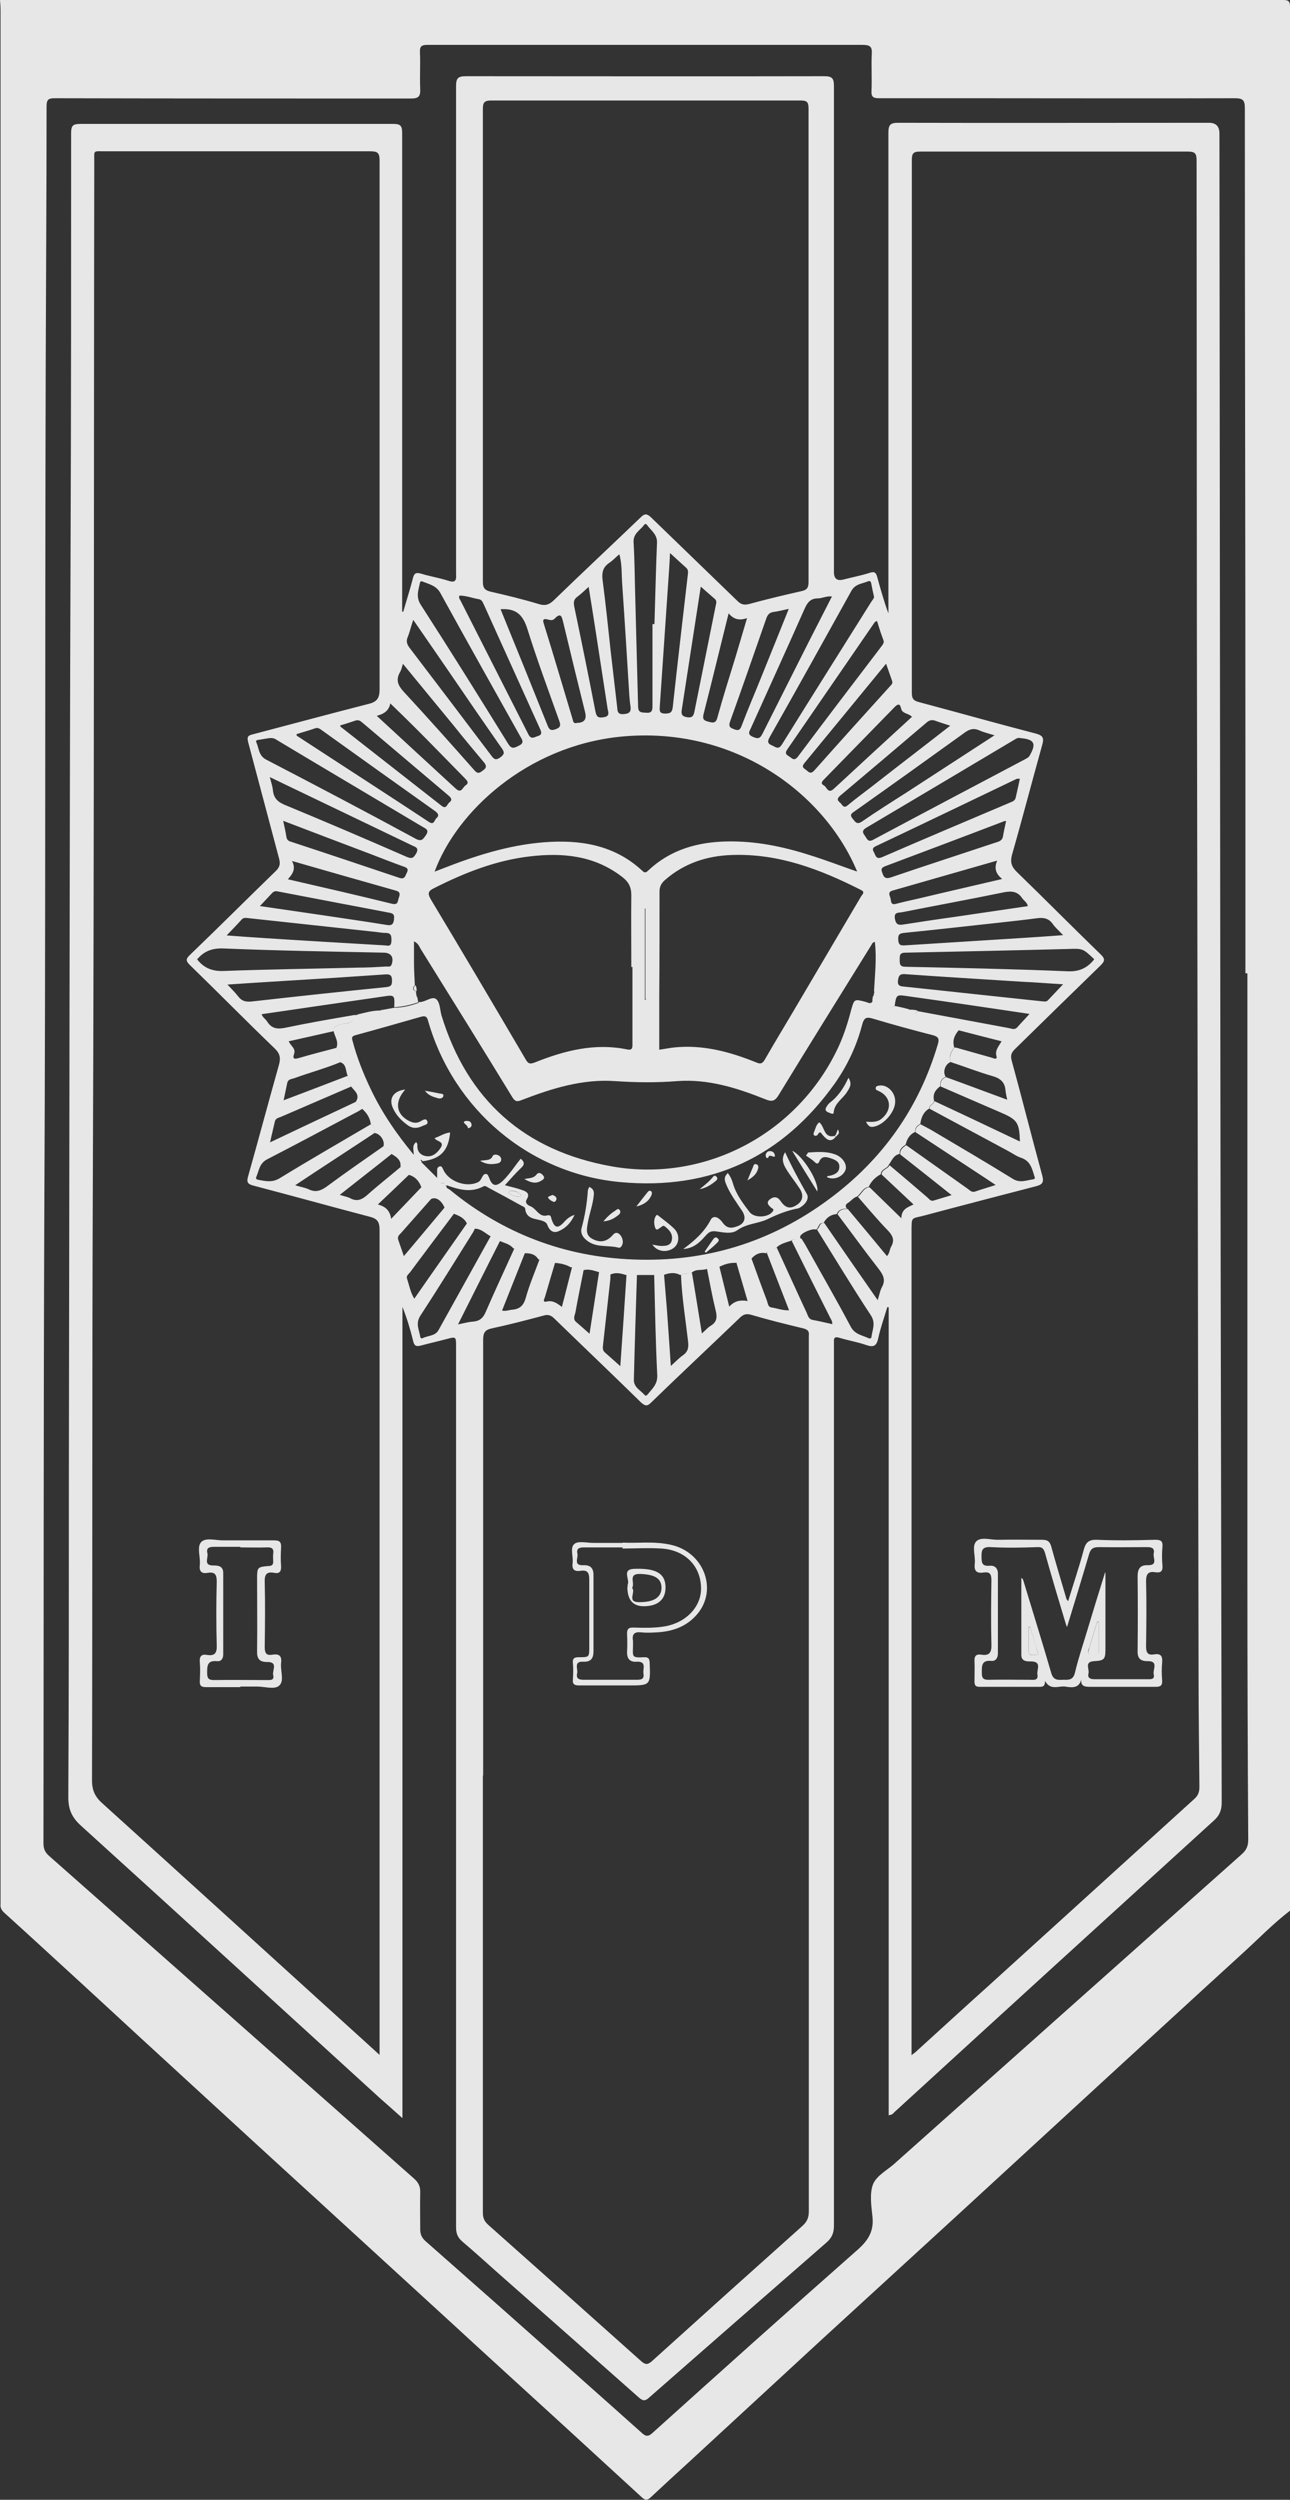 <?xml version="1.0" encoding="UTF-8"?>
<svg id="Layer_2" data-name="Layer 2" xmlns="http://www.w3.org/2000/svg" viewBox="0 0 45.71 88.56">
  <rect x="0" y="0" width="45.71" height="88.56" fill="#333333" stroke="none"/>
  <defs>
    <style>
      .cls-1 {
        fill: #fff;
      }

      .cls-2 {
        opacity: .88;
      }
    </style>
  </defs>
  <g id="Layer_1-2" data-name="Layer 1">
    <g class="cls-2">
      <path class="cls-1" d="M45.71,67.69c-.6,.46-1.12,1-1.68,1.51-1.69,1.54-3.37,3.09-5.05,4.63-1.7,1.56-3.4,3.13-5.1,4.69-1.59,1.46-3.18,2.91-4.77,4.37-1.55,1.43-3.1,2.86-4.65,4.29-.47,.43-.94,.86-1.4,1.29-.12,.11-.19,.12-.32,0-.97-.89-1.94-1.78-2.91-2.67-1.3-1.19-2.6-2.37-3.89-3.56-1.51-1.38-3.01-2.76-4.52-4.14-1.52-1.39-3.04-2.78-4.56-4.18-1.3-1.19-2.59-2.38-3.88-3.57-.94-.86-1.87-1.72-2.81-2.57-.1-.09-.17-.18-.15-.33,0-.08,0-.17,0-.25,0-22.28,0-44.56,0-66.84,0-.12-.01-.24-.02-.36C15.15,0,30.31,0,45.46,0c.21,0,.25,.05,.25,.25,0,22.48,0,44.96,0,67.43Zm-1.53-33.21s-.04,0-.05,0c0-2.56,0-5.11,0-7.67,0-7.66-.02-15.32-.02-22.98,0-.28-.07-.35-.35-.35-3.08,.01-6.16,0-9.24,0-1.13,0-2.25,0-3.38,0-.21,0-.27-.06-.26-.26,.02-.43-.01-.87,.01-1.3,.02-.27-.06-.33-.33-.33-4.38,0-8.76,0-13.14,0-.76,0-1.51,0-2.27,0-.2,0-.28,.04-.27,.26,.02,.43-.01,.87,.01,1.3,.01,.26-.05,.34-.33,.34-4.21,0-8.41,0-12.62-.01-.23,0-.29,.05-.29,.29,0,3.02-.02,6.04-.03,9.05-.03,10.04,0,20.08-.05,30.13-.03,7.45-.02,14.9-.03,22.35,0,.19,.05,.32,.2,.45,2.29,2.02,4.57,4.04,6.86,6.06,2.02,1.79,4.05,3.58,6.07,5.37,.16,.14,.23,.29,.22,.5-.01,.43,0,.87,0,1.3,0,.17,.05,.29,.18,.41,.85,.75,1.7,1.5,2.55,2.25,1.7,1.51,3.41,3.02,5.11,4.54,.12,.11,.21,.17,.37,.03,2.42-2.18,4.84-4.35,7.28-6.5,.4-.35,.6-.69,.53-1.22-.04-.37-.1-.8,.03-1.12,.13-.3,.5-.49,.77-.73,0,0,.01-.01,.02-.02,1.99-1.77,3.98-3.55,5.97-5.32,2.1-1.87,4.2-3.74,6.3-5.61,.17-.15,.23-.3,.23-.52-.02-3.11-.03-6.22-.03-9.33,0-7.12,0-14.23,0-21.35Z"/>
      <path class="cls-1" d="M31.49,74.97v-28.66s-.03,0-.05,0c-.11,.37-.24,.73-.32,1.1-.06,.28-.17,.33-.43,.24-.31-.11-.64-.16-.96-.26-.14-.04-.19,0-.18,.14,0,.08,0,.17,0,.25,0,10.36,0,20.71,0,31.07,0,.27-.08,.44-.28,.61-2.09,1.82-4.18,3.65-6.27,5.48-.14,.13-.22,.12-.36,0-1.69-1.5-3.38-2.99-5.08-4.49-.39-.35-.78-.7-1.18-1.04-.16-.14-.22-.28-.22-.5,0-3.87,0-7.74,0-11.6,0-6.54,0-13.07,0-19.61,0-.35,0-.35-.34-.26-.3,.08-.61,.15-.91,.23-.15,.04-.23,.02-.27-.16-.1-.41-.22-.81-.38-1.21v28.74c-.3-.27-.55-.49-.8-.71-3.53-3.22-7.05-6.44-10.59-9.65-.32-.29-.45-.57-.45-1.01,.02-3.72,.02-7.44,.02-11.16,.02-10.98,.02-21.97,.06-32.95,.02-4.95,.02-9.9,.02-14.84,0-.27,.06-.33,.33-.33,3.7,0,7.4,0,11.09,0,.24,0,.31,.06,.31,.31,0,5.55,0,11.1,0,16.64,0,.11,0,.22,0,.33,.01,0,.03,0,.04,0,.11-.39,.24-.79,.34-1.18,.04-.17,.1-.22,.28-.17,.32,.1,.65,.15,.96,.25,.26,.09,.31,0,.29-.24,0-.05,0-.11,0-.17,0-5.7,0-11.41,0-17.11,0-.28,.07-.35,.35-.35,4.23,0,8.47,.01,12.7,0,.29,0,.34,.09,.34,.35,0,5.74,0,11.48,0,17.22q0,.35,.34,.26c.31-.08,.63-.14,.94-.24,.16-.05,.21,0,.25,.14,.12,.43,.24,.87,.4,1.3,0-.11,0-.22,0-.33,0-5.57,0-11.13,0-16.7,0-.28,.07-.35,.35-.35,3.67,.01,7.34,0,11.01,0q.37,0,.37,.38c.01,10.03,.02,20.07,.03,30.1,.01,9.67,.03,19.35,.05,29.02,0,.27-.07,.46-.27,.64-3.78,3.44-7.55,6.88-11.32,10.33-.05,.05-.09,.11-.2,.11ZM16.27,21.11s0,0-.01,0c0,0,.01,0,.02,0-.03,.06,0,.11,.03,.15,.8,1.58,1.61,3.17,2.41,4.75,.1,.2,.2,.11,.33,.07,.17-.05,.14-.14,.08-.27-.66-1.46-1.32-2.92-1.98-4.38-.04-.08-.07-.18-.17-.2-.24-.04-.46-.13-.7-.13Zm-2.06,20.21c.13,.06,.28,.11,.29,.29-.36,.35-.72,.69-1.11,1.06,.24,.07,.42,.18,.47,.51,.39-.41,.74-.77,1.09-1.14,.2,.07,.32,.2,.34,.42-.35,.4-.71,.8-1.06,1.2-.06,.07-.16,.13-.12,.26,.06,.18,.13,.37,.2,.58,.51-.6,.98-1.17,1.46-1.74,.14,.02,.26,.09,.33,.22-.52,.69-1.04,1.38-1.56,2.08-.05,.07-.15,.13-.12,.23,.08,.24,.12,.49,.26,.72,.63-.91,1.26-1.8,1.88-2.69,.14,0,.22,.07,.27,.19-.02,.05-.04,.1-.07,.15-.62,.99-1.23,1.98-1.87,2.96-.17,.27-.04,.49,0,.73,0,.04,.04,.08,.08,.06,.19-.1,.45-.07,.57-.29,.62-1.12,1.24-2.23,1.86-3.35,.12,.05,.2,.16,.33,.17-.5,.98-.99,1.97-1.5,2.98,.2-.04,.37-.09,.54-.1,.23-.02,.35-.13,.44-.34,.33-.76,.68-1.51,1.02-2.26,.16-.03,.24,.12,.37,.17-.27,.68-.54,1.36-.81,2.04,.14,.03,.24-.02,.35-.03,.27-.02,.41-.14,.49-.42,.13-.47,.32-.91,.49-1.37,.2-.03,.37,.08,.55,.12-.12,.4-.24,.81-.36,1.22-.02,.06-.1,.2,.06,.16,.22-.05,.37,.06,.54,.19,.13-.49,.24-.95,.36-1.41,.16-.05,.27,.11,.41,.11-.1,.5-.2,.99-.29,1.49-.02,.11-.1,.23,.02,.34,.15,.13,.3,.26,.48,.42,.12-.77,.23-1.48,.34-2.2,.12,.08,.26,.09,.4,.11,0,.07,0,.15-.01,.22-.08,.75-.17,1.5-.25,2.25-.01,.1-.03,.2,.06,.28,.17,.15,.34,.3,.55,.49,.08-1.11,.15-2.18,.22-3.24,.12,0,.25,0,.37,0-.04,1.24-.08,2.49-.11,3.73,0,.27,.25,.37,.39,.54,.03,.03,.07,0,.09-.02,.16-.2,.36-.36,.35-.68-.06-1.19-.08-2.38-.11-3.57,.12,0,.23,0,.35,0,.03,.4,.07,.81,.1,1.21,.05,.66,.09,1.31,.14,2.02,.16-.14,.28-.27,.42-.37,.19-.13,.22-.28,.19-.51-.09-.78-.22-1.56-.25-2.35,.13-.03,.25-.07,.39-.06,.12,.7,.23,1.4,.35,2.14,.13-.11,.21-.21,.31-.27,.22-.13,.24-.3,.18-.54-.12-.49-.21-.99-.31-1.49,.15-.01,.29-.09,.44-.07,.11,.46,.23,.92,.35,1.42,.19-.21,.4-.24,.65-.2-.14-.48-.27-.93-.4-1.37,.17-.08,.34-.16,.54-.13,.18,.5,.36,1,.55,1.5,.03,.09,.03,.21,.16,.23,.2,.03,.39,.11,.62,.1-.27-.69-.53-1.37-.79-2.04,.07-.14,.26-.07,.35-.19,.36,.78,.71,1.56,1.07,2.33,.04,.09,.06,.21,.2,.24,.23,.04,.46,.1,.7,.15,.01-.1-.04-.16-.07-.22-.46-.91-.92-1.83-1.37-2.74,.11-.07,.22-.08,.35-.07,.04,.07,.09,.14,.13,.21,.54,.97,1.1,1.94,1.62,2.92,.15,.27,.4,.29,.63,.4,.05,.02,.1,0,.1-.05,.03-.25,.16-.48-.02-.76-.66-1-1.28-2.03-1.91-3.04,.1-.06,.08-.26,.26-.23,.62,.9,1.24,1.8,1.89,2.73,.06-.18,.08-.33,.15-.46,.14-.25,.05-.43-.11-.64-.5-.64-.97-1.29-1.46-1.94,.06-.17,.2-.19,.36-.19,.46,.55,.93,1.11,1.39,1.67,.1-.11,.09-.24,.15-.34,.13-.23,.05-.39-.12-.57-.37-.38-.71-.79-1.06-1.19,.14-.11,.2-.32,.41-.34,.36,.35,.73,.71,1.13,1.1,0-.33,.23-.39,.43-.49-.39-.37-.76-.71-1.13-1.06,0-.18,.22-.19,.28-.33,.45,.38,.9,.76,1.34,1.14,.07,.06,.12,.15,.23,.11,.2-.06,.4-.12,.63-.19-.63-.5-1.22-.97-1.82-1.44-.02-.17,.1-.25,.21-.33,.72,.51,1.44,1.02,2.16,1.53,.09,.06,.16,.16,.29,.11,.23-.08,.45-.14,.72-.23-.12-.08-.21-.14-.3-.2-.85-.56-1.69-1.11-2.54-1.67-.01-.14,.06-.22,.18-.28,.11,.06,.23,.12,.34,.18,.98,.58,1.97,1.16,2.94,1.76,.25,.15,.48,.04,.71,.01,.08-.01,.06-.07,.04-.12-.08-.26-.14-.53-.46-.64-.16-.05-.31-.16-.46-.24-.93-.5-1.86-1-2.79-1.5-.02-.14,.16-.15,.17-.27,1.01,.47,2.02,.95,3.03,1.43-.02-.66-.09-.77-.64-1.01-.72-.31-1.45-.63-2.17-.94-.02-.16,.04-.27,.19-.33,.72,.26,1.43,.53,2.17,.8-.03-.14-.05-.23-.06-.32-.02-.3-.18-.44-.47-.52-.49-.14-.97-.33-1.46-.49-.1-.2,.02-.36,.11-.52,.05,0,.11,.01,.16,.03,.39,.11,.78,.22,1.17,.33,.06,.02,.21,.09,.17-.05-.06-.22,.08-.35,.18-.53-.52-.13-1.02-.26-1.52-.39,0-.1-.09-.14-.17-.15-.42-.08-.81-.24-1.23-.34-.17-.04-.21-.07-.06-.19,1.08,.2,2.15,.4,3.23,.6,.11,.02,.21,.08,.31-.03,.13-.15,.27-.29,.43-.47-1.47-.22-2.9-.43-4.33-.63-.39-.06-.39-.05-.45,.36-.22,.12-.58,.03-.79-.2,0-.05,.02-.11,.02-.16,.12-.03,.13-.09,.04-.17,.03-.58,.1-1.17,.03-1.75-.09,.01-.1,.08-.13,.12-1.09,1.76-2.19,3.52-3.27,5.29-.14,.24-.25,.26-.49,.16-1-.4-2.02-.72-3.11-.64-.74,.06-1.47,.05-2.21,0-1.15-.08-2.24,.26-3.3,.67-.15,.06-.23,.07-.33-.09-1.07-1.75-2.15-3.49-3.24-5.24-.06-.09-.09-.22-.25-.29,0,.28,0,.53,0,.78,0,.26,.02,.52,.03,.77-.08,.09-.1,.17,.04,.22,0,.05,.01,.1,.02,.16,0,.02,.02,.04,.03,.06,.01,.06,.02,.11,.03,.17-.28,.09-.56,.16-.85,.17,.02-.42,.01-.44-.37-.38-.83,.12-1.65,.24-2.48,.36-.61,.09-1.23,.18-1.85,.27,.04,.12,.14,.17,.19,.25,.16,.26,.36,.29,.65,.23,.81-.17,1.62-.31,2.44-.45,.02,.34-.28,.27-.46,.33-.14,.05-.27,.05-.26,.24-.53,.12-1.06,.24-1.6,.36,.08,.18,.26,.25,.19,.45-.07,.2,.04,.18,.18,.14,.44-.13,.88-.24,1.33-.36,.16,.14,.18,.31,.13,.51-.53,.22-1.09,.37-1.64,.57-.09,.03-.21,.03-.24,.16-.04,.19-.08,.39-.13,.62,.79-.3,1.53-.58,2.28-.87,0,.14,.13,.24,.12,.38-.83,.36-1.65,.71-2.48,1.07-.09,.04-.2,.05-.23,.17-.05,.23-.11,.46-.17,.74,1.05-.5,2.05-.97,3.05-1.44,.02,.13,.24,.08,.22,.25-.08,.05-.15,.1-.24,.14-1.04,.55-2.08,1.11-3.13,1.65-.28,.14-.29,.4-.39,.63-.03,.08,.04,.09,.09,.1,.26,.05,.49,.1,.76-.07,1.06-.65,2.14-1.27,3.21-1.9,.12,.07,.14,.18,.13,.31-.92,.61-1.85,1.21-2.81,1.85,.19,.06,.34,.08,.47,.14,.26,.13,.45,.05,.67-.11,.66-.49,1.33-.95,2-1.42,.08,.11,.27,.1,.28,.28-.6,.48-1.21,.95-1.84,1.45,.15,.05,.27,.07,.37,.12,.24,.13,.42,.05,.61-.12,.38-.34,.79-.66,1.18-.99Zm-.76,31.51v-.37c0-9.63,0-19.25,0-28.88,0-.3-.08-.41-.37-.48-1.37-.36-2.74-.74-4.11-1.1-.19-.05-.24-.12-.18-.32,.37-1.31,.72-2.63,1.09-3.94,.07-.25,.05-.41-.15-.6-1.01-.97-1.99-1.97-3-2.95-.14-.14-.16-.21,0-.36,1.02-.98,2.02-1.98,3.03-2.96,.15-.14,.18-.26,.13-.45-.37-1.38-.73-2.76-1.1-4.14-.04-.17-.01-.22,.15-.26,1.37-.36,2.74-.73,4.11-1.08,.3-.07,.4-.2,.4-.51,0-6.25,0-12.5,0-18.75,0-.26-.07-.32-.32-.32-3.14,0-6.29,0-9.43,0-.41,0-.36-.05-.36,.37-.02,11.98,0,23.96-.05,35.94-.03,7.13-.01,14.27-.03,21.4,0,.36,.11,.59,.37,.82,2.59,2.34,5.18,4.7,7.76,7.04,.67,.61,1.34,1.21,2.06,1.87Zm18.86-.03c.07-.06,.1-.07,.13-.1,.87-.79,1.73-1.58,2.6-2.36,2.42-2.2,4.85-4.4,7.27-6.6,.14-.12,.19-.25,.19-.43-.01-1.31-.03-2.62-.03-3.93-.02-12.41-.04-24.83-.06-37.24,0-5.48-.01-10.97-.01-16.45,0-.25-.05-.32-.31-.32-3.16,0-6.33,0-9.49,0-.22,0-.29,.05-.29,.29,0,6.3,0,12.59,0,18.89,0,.19,.05,.27,.24,.32,1.39,.37,2.77,.76,4.16,1.12,.25,.07,.29,.16,.22,.4-.36,1.29-.7,2.6-1.07,3.89-.07,.26-.02,.42,.16,.6,1,.97,1.98,1.96,2.98,2.93,.18,.17,.14,.25-.01,.4-1.01,.98-2.02,1.97-3.03,2.96-.13,.13-.16,.23-.11,.41,.37,1.35,.71,2.71,1.08,4.06,.07,.26,0,.33-.24,.39-1.31,.34-2.62,.68-3.93,1.03-.48,.13-.46,.01-.46,.6,0,9.6,0,19.2,0,28.8v.36Zm-15.2-9.9c0,5.16,0,10.32,0,15.48,0,.18,.04,.3,.18,.43,1.81,1.61,3.62,3.22,5.43,4.84,.16,.14,.24,.12,.38,0,1.77-1.6,3.55-3.2,5.33-4.79,.17-.15,.23-.3,.23-.52,0-10.25,0-20.49,0-30.74,0-.09,0-.19,0-.28,.02-.16-.04-.22-.2-.26-.62-.15-1.23-.3-1.84-.48-.17-.05-.28-.02-.41,.11-1.04,1-2.1,1.99-3.14,3-.14,.14-.21,.12-.35,0-1.02-1-2.06-1.99-3.08-2.98-.12-.12-.23-.15-.39-.1-.6,.16-1.21,.32-1.82,.45-.24,.05-.31,.15-.31,.4,0,5.15,0,10.3,0,15.45Zm0-50.68c0,2.8,0,5.59,0,8.39,0,.21,.06,.3,.27,.35,.57,.13,1.15,.27,1.71,.44,.22,.07,.36,.03,.53-.13,1.02-.99,2.06-1.96,3.08-2.94,.15-.15,.23-.13,.37,0,1.02,.99,2.04,1.97,3.06,2.96,.13,.13,.24,.15,.41,.11,.62-.17,1.25-.32,1.87-.46,.19-.04,.24-.13,.24-.32,0-5.59,0-11.18,0-16.78,0-.24-.07-.28-.29-.28-3.65,0-7.3,0-10.95,0-.26,0-.3,.08-.3,.31,0,2.79,0,5.57,0,8.36Zm13.26,18.65c-1.14-2.74-4.33-5.18-8.4-4.77-3.3,.34-5.79,2.65-6.57,4.78,.1-.04,.18-.07,.26-.1,1.17-.46,2.35-.84,3.61-.94,1.29-.1,2.5,.09,3.49,1.01,.09,.09,.14,.06,.22-.02,.78-.73,1.74-1,2.78-1.02,1.01-.02,1.99,.18,2.95,.49,.55,.17,1.09,.38,1.64,.57Zm-7.03,6.32c.17-.02,.35-.06,.53-.08,1.03-.11,1.99,.15,2.93,.53,.16,.07,.22,.03,.3-.1,.36-.63,.74-1.25,1.11-1.88,.77-1.3,1.53-2.6,2.3-3.9,.04-.07,.16-.15,0-.23-1.44-.73-2.92-1.3-4.58-1.24-.88,.03-1.68,.29-2.36,.88-.14,.12-.21,.25-.2,.45,0,1.24,0,2.47-.01,3.71,0,.62,0,1.23,0,1.86Zm-.92-2.93s-.04,0-.05,0c0-.85-.01-1.7,0-2.55,0-.29-.1-.47-.32-.64-.98-.76-2.1-.87-3.28-.73-1.19,.14-2.29,.57-3.36,1.11-.23,.11-.28,.18-.14,.42,1.13,1.88,2.24,3.76,3.35,5.65,.09,.16,.15,.19,.33,.12,1.05-.42,2.13-.7,3.28-.46,.16,.03,.18-.04,.18-.17,0-.91,0-1.83,0-2.74Zm.7-12.15s.05,0,.07,0c.03-.96,.05-1.92,.09-2.87,.02-.31-.22-.45-.36-.65-.03-.04-.07-.03-.09,0-.15,.2-.4,.31-.38,.63,.04,.65,.04,1.31,.06,1.96,.03,1.28,.07,2.56,.1,3.84,0,.24,.13,.22,.29,.23,.21,.02,.22-.1,.22-.25,0-.97,0-1.94,0-2.9ZM6.98,33.98c.23,.3,.52,.43,.92,.42,1.59-.06,3.18-.08,4.78-.12,.34,0,.68-.02,1.02-.04,.07,0,.14,.03,.18-.08,.08-.25-.02-.4-.27-.41-1.9-.04-3.81-.07-5.71-.15-.39-.01-.67,.1-.91,.38Zm23.99-12.84c-.04-.17-.07-.32-.1-.48-.01-.05-.04-.09-.1-.07-.21,.09-.46,.09-.6,.34-.96,1.73-1.92,3.46-2.9,5.19-.09,.16-.06,.23,.09,.29,.12,.05,.22,.17,.35-.04,1.05-1.69,2.11-3.37,3.17-5.06,.04-.06,.1-.12,.09-.18Zm7.8,12.84c-.4-.38-.4-.38-.94-.36-1.91,.05-3.83,.09-5.74,.13-.21,0-.21,.09-.21,.25,0,.15,0,.25,.21,.25,1.91,.04,3.83,.08,5.74,.16,.41,.02,.7-.12,.94-.42ZM14.95,20.59s-.06,0-.07,.06c-.05,.25-.15,.48,.02,.76,1.05,1.63,2.08,3.28,3.1,4.93,.12,.2,.21,.17,.38,.08,.21-.1,.13-.2,.05-.34-.94-1.68-1.89-3.37-2.82-5.06-.15-.28-.4-.32-.67-.43Zm21.21,5.56c-.08-.03-.16,.02-.24,.07-1.73,1.03-3.46,2.06-5.2,3.09-.14,.08-.19,.15-.08,.29,.09,.12,.11,.26,.32,.14,1.78-.95,3.56-1.89,5.34-2.83,.07-.04,.15-.07,.19-.15,.24-.42,.16-.57-.33-.61Zm-26.62,0c-.09,.01-.23,.04-.38,.06-.05,0-.11,.03-.08,.08,.1,.22,.08,.48,.35,.62,1.77,.92,3.54,1.85,5.29,2.8,.22,.12,.27,.02,.37-.12,.13-.19,0-.23-.12-.3-1.71-1.02-3.42-2.03-5.12-3.05-.08-.05-.15-.11-.31-.09Zm.02,1.38c.05,.2,.1,.33,.11,.47,.03,.26,.15,.4,.41,.51,1.45,.6,2.9,1.22,4.34,1.85,.19,.08,.24,.02,.33-.13,.1-.19-.02-.22-.13-.27-.85-.41-1.69-.81-2.54-1.22-.82-.39-1.64-.79-2.52-1.21Zm28.11,5.6c-.15-.16-.28-.27-.37-.4-.14-.2-.33-.23-.55-.2-.46,.06-.91,.11-1.37,.16-1.12,.12-2.23,.25-3.35,.36-.2,.02-.21,.1-.2,.27,.02,.18,.1,.18,.26,.17,1.38-.09,2.76-.17,4.13-.26,.46-.03,.93-.06,1.45-.1Zm0,1.74c-.53-.03-.99-.07-1.46-.09-1.39-.09-2.77-.17-4.16-.27-.18-.01-.21,.08-.23,.22-.02,.15,.03,.21,.19,.22,1.63,.17,3.25,.35,4.88,.52,.08,0,.17,.04,.24-.03,.17-.18,.33-.35,.54-.57Zm-15.73-15.23c-.13,.11-.23,.22-.35,.3-.22,.15-.27,.33-.24,.59,.11,.85,.2,1.7,.29,2.55,.08,.66,.15,1.32,.23,1.98,.01,.11,0,.25,.21,.24,.23-.01,.29-.09,.26-.29-.02-.12-.03-.24-.04-.36-.08-1.31-.16-2.61-.25-3.92-.03-.35,0-.71-.1-1.08Zm-13.89,15.23c.16,.17,.28,.29,.39,.43,.13,.17,.27,.2,.48,.18,1.59-.18,3.18-.35,4.77-.51,.18-.02,.2-.08,.2-.24,0-.18-.07-.22-.23-.21-.6,.04-1.19,.08-1.79,.12-1.25,.08-2.5,.15-3.81,.24Zm23.02-12.87s-.07,.03-.08,.05c-1.03,1.5-2.07,3.01-3.1,4.51-.1,.15,0,.19,.09,.25,.09,.06,.16,.16,.29,0,.98-1.31,1.98-2.62,2.97-3.92,.05-.07,.1-.13,.06-.22-.08-.21-.15-.43-.22-.66Zm-20.56,4.01s0,.05,0,.05c1.56,1.02,3.13,2.03,4.69,3.06,.18,.12,.19-.06,.26-.13,.12-.1,.06-.18-.05-.26-1.34-.95-2.68-1.91-4.02-2.87-.07-.05-.13-.09-.22-.06-.22,.08-.45,.14-.67,.21Zm13.23-6.4c-.01,.23-.02,.39-.03,.55-.11,1.62-.22,3.24-.33,4.85,0,.13-.05,.27,.19,.27,.19,0,.25-.05,.27-.24,.17-1.56,.35-3.11,.53-4.66,.01-.09,.03-.18-.05-.26-.18-.16-.35-.32-.57-.52Zm12.39,7.98c-.05,0-.08,0-.1,0-1.67,.8-3.33,1.6-5,2.39-.17,.08-.08,.17-.04,.26,.05,.12,.09,.2,.26,.13,1.52-.66,3.04-1.3,4.57-1.95,.08-.03,.15-.07,.17-.16,.05-.22,.1-.44,.15-.68Zm-28.09,5.55c.51,.04,.97,.07,1.43,.1,1.38,.09,2.76,.17,4.13,.25,.12,0,.26,.08,.27-.15,0-.16,.01-.29-.21-.29-.16,0-.33-.04-.49-.05-1.45-.16-2.89-.31-4.34-.47-.1-.01-.2-.04-.28,.06-.15,.17-.31,.33-.51,.54Zm21.44-12.01c-.2-.02-.35,.07-.51,.07-.26,0-.37,.16-.47,.39-.62,1.4-1.26,2.8-1.89,4.2-.06,.13-.14,.23,.08,.32,.17,.07,.24,.06,.33-.12,.46-.92,.93-1.84,1.39-2.76,.35-.7,.71-1.39,1.07-2.1Zm5.76,4.92c-.23-.07-.4-.11-.55-.18-.19-.08-.33-.04-.5,.08-1.29,.93-2.59,1.86-3.89,2.78-.09,.07-.22,.11-.09,.27,.1,.12,.15,.23,.34,.1,.51-.35,1.03-.68,1.55-1.01,1.03-.67,2.05-1.33,3.14-2.04Zm-20.6-4.08c-.08,.23-.12,.42-.19,.59-.07,.16-.03,.27,.07,.4,.97,1.27,1.93,2.54,2.89,3.81,.1,.14,.17,.17,.32,.06,.15-.11,.15-.18,.05-.32-.65-.93-1.29-1.86-1.93-2.8-.39-.57-.78-1.13-1.2-1.74Zm21.01,7.12s-.05-.01-.06,0c-1.41,.54-2.82,1.07-4.23,1.6-.15,.06-.14,.12-.09,.25,.05,.15,.11,.2,.28,.15,1.26-.43,2.53-.84,3.79-1.26,.1-.03,.18-.08,.2-.2,.03-.18,.07-.36,.11-.54Zm.77,3.01c-.03-.14-.14-.19-.2-.28-.16-.24-.37-.26-.64-.21-1.21,.25-2.42,.47-3.63,.71-.12,.02-.28-.01-.24,.23,.04,.22,.14,.23,.32,.2,.58-.09,1.16-.18,1.75-.26,.88-.13,1.76-.26,2.65-.39Zm-8.46-10.53c-.21,.04-.38,.09-.55,.11-.14,.02-.2,.09-.25,.21-.43,1.23-.85,2.45-1.29,3.67-.06,.17-.01,.22,.13,.27,.15,.06,.22,.05,.28-.12,.21-.56,.45-1.11,.67-1.66,.33-.82,.66-1.63,1-2.48Zm-7.1-.78c-.15,.14-.27,.25-.4,.35-.14,.1-.14,.21-.11,.36,.26,1.24,.51,2.47,.75,3.71,.04,.2,.11,.23,.29,.2,.22-.03,.17-.16,.14-.3-.14-.91-.28-1.82-.42-2.73-.08-.51-.16-1.03-.25-1.58Zm-3.12,.8c.56,1.37,1.11,2.73,1.65,4.08,.06,.16,.11,.24,.31,.16,.19-.07,.16-.17,.11-.31-.38-1.07-.78-2.14-1.12-3.23-.14-.44-.34-.7-.81-.71-.03,0-.05,0-.13,0Zm-7.71,7.47c.05,.22,.09,.41,.12,.6,.02,.1,.08,.14,.16,.16,1.28,.42,2.56,.85,3.84,1.28,.19,.06,.2-.05,.26-.17,.08-.15,.01-.19-.11-.23-.39-.14-.77-.29-1.16-.44-1.03-.39-2.06-.78-3.13-1.19Zm2.03-3.36s0,.04,0,.04c1.2,.94,2.39,1.87,3.59,2.81,.17,.13,.19-.06,.27-.12,.12-.09,.07-.16-.02-.24-1.02-.86-2.04-1.73-3.06-2.59-.07-.06-.14-.11-.25-.07-.18,.06-.36,.12-.54,.17Zm-2.85,6.4c.75,.11,1.44,.21,2.13,.31,.79,.12,1.58,.23,2.37,.36,.17,.03,.23-.03,.25-.19,.01-.12,.02-.21-.14-.24-1.33-.25-2.66-.51-3.98-.76-.08-.02-.14,0-.2,.06-.13,.14-.26,.28-.43,.46Zm22.19-8.59c-.98,1.2-1.94,2.36-2.9,3.53-.12,.15,0,.18,.08,.25,.1,.09,.16,.13,.28,0,.88-.99,1.77-1.98,2.66-2.96,.05-.06,.13-.11,.09-.21-.07-.19-.13-.38-.21-.6Zm2.27,2.2c-.21-.07-.38-.12-.54-.18-.12-.04-.21-.01-.3,.07-1.02,.87-2.04,1.73-3.06,2.59-.1,.09-.12,.15-.01,.24,.09,.07,.12,.24,.29,.09,.26-.22,.54-.42,.81-.63,.92-.72,1.85-1.43,2.81-2.18Zm-8.84-4.92c-.23,1.48-.45,2.91-.67,4.34-.03,.17,0,.25,.19,.28,.2,.03,.23-.07,.26-.22,.25-1.24,.5-2.49,.75-3.73,.02-.09,.05-.18-.04-.25-.15-.13-.3-.26-.48-.42Zm-10.55,2.72c-.04,.13-.06,.23-.11,.31-.15,.27-.07,.46,.13,.68,.85,.92,1.68,1.85,2.51,2.79,.13,.15,.2,.08,.31,0,.13-.09,.12-.17,.03-.28-.36-.43-.72-.86-1.07-1.3-.59-.72-1.18-1.43-1.8-2.19Zm21.05,6.98c-1.26,.36-2.48,.71-3.7,1.06-.18,.05-.11,.16-.08,.26,.03,.1,0,.27,.2,.21,.27-.07,.54-.13,.81-.19,.96-.23,1.93-.45,2.95-.69-.22-.18-.29-.37-.18-.64Zm-24.99,0c.16,.29,.03,.47-.14,.66,1.26,.29,2.48,.57,3.7,.87,.22,.05,.19-.11,.23-.21,.04-.12,.07-.21-.11-.26-1.2-.34-2.4-.68-3.68-1.05Zm15.48-8.77c-.31,1.24-.59,2.41-.89,3.58-.05,.2,.03,.23,.18,.27,.15,.04,.26,.06,.31-.15,.2-.73,.43-1.45,.65-2.17,.13-.44,.26-.87,.4-1.35-.27,.09-.47,.05-.66-.18Zm-5.39,3.89c.27,0,.37-.12,.3-.39-.26-1.05-.52-2.11-.77-3.16-.05-.19-.07-.39-.31-.14-.07,.07-.15,.05-.23,.03-.14-.04-.21-.02-.15,.15,.35,1.12,.68,2.25,1.02,3.38,.02,.07,.02,.15,.14,.14Zm-7.08-.25c.96,.89,1.88,1.73,2.8,2.58,.2,.18,.24-.04,.34-.11,.15-.1,.06-.17-.02-.26-.59-.6-1.18-1.21-1.78-1.81-.28-.28-.56-.55-.86-.84-.05,.25-.21,.37-.48,.44Zm18.96,.03c-.13-.13-.34-.1-.38-.29-.04-.18-.11-.17-.23-.05-.83,.85-1.66,1.7-2.49,2.55-.08,.08-.15,.16-.01,.23,.1,.06,.14,.3,.34,.12,.92-.85,1.84-1.7,2.78-2.56Zm-9.43,6.8s-.02,0-.03-.01v3.24s.02,0,.03,0v-3.23Z"/>
      <path class="cls-1" d="M14.84,35.5s.04,0,.06,0c.2-.02,.42-.22,.56-.1,.13,.11,.13,.37,.18,.56,.92,3.02,2.95,4.81,6.03,5.36,3.32,.59,6.6-1.16,8.03-4.21,.2-.43,.34-.87,.46-1.33,.11-.39,.11-.39,.5-.29,.09,.02,.21,.12,.27-.05,.21,.23,.57,.32,.79,.2,.14,.03,.29,.06,.43,.1,.03,0,.06,.02,.08,.03,.1,0,.2,0,.29,.04-.15,.12-.11,.15,.06,.19,.41,.1,.81,.26,1.23,.34,.08,.01,.16,.05,.17,.15-.16,.18-.24,.37-.17,.61-.09,.16-.22,.31-.11,.52-.2,.06-.31,.35-.19,.53-.15,.06-.21,.17-.19,.33-.18,.13-.28,.29-.22,.52,0,.12-.19,.14-.17,.27-.21,.12-.29,.32-.32,.55-.12,.05-.19,.14-.18,.28-.2,.09-.29,.25-.34,.45-.11,.08-.23,.16-.21,.33-.22,.04-.28,.24-.39,.39-.06,.14-.27,.14-.28,.33-.19,.1-.34,.25-.43,.45-.21,.03-.27,.23-.41,.34-.14,.04-.21,.16-.33,.23-.09,.06-.09,.12-.03,.2-.15,0-.29,.02-.36,.19-.22,.02-.37,.13-.47,.32-.18-.03-.16,.16-.26,.23-.14-.05-.54,.12-.57,.25,0,.02,.01,.05,.02,.08-.12,0-.24,0-.35,.07-.18,.06-.37,.1-.52,.25-.09,.12-.27,.05-.35,.19-.23-.05-.4,.04-.54,.21-.2-.03-.37,.05-.54,.13-.21-.01-.41,.05-.6,.15-.16-.02-.29,.06-.44,.07-.18,.06-.39-.02-.54,.15-.13-.02-.26,.03-.39,.06-.2-.11-.4-.07-.59,0-.12,0-.23,0-.35,0-.2,0-.41,0-.61,0-.12,0-.25,0-.37,0-.19-.06-.38-.11-.58,0-.14-.02-.28-.04-.4-.11-.18-.05-.36-.12-.56-.05-.15,0-.25-.16-.41-.11-.19-.11-.39-.15-.6-.16-.18-.04-.35-.14-.55-.12-.12-.2-.31-.23-.52-.22-.13-.05-.21-.19-.37-.17-.12-.16-.32-.19-.49-.27-.13-.01-.21-.12-.33-.17-.18-.1-.33-.27-.56-.26-.05-.12-.13-.2-.27-.19-.09-.19-.27-.27-.46-.34-.07-.13-.19-.19-.33-.22-.11-.26-.31-.39-.48-.3-.02-.22-.13-.35-.34-.42-.08-.22-.22-.38-.45-.44-.02-.18-.16-.22-.29-.29,.03-.24-.15-.35-.32-.45-.01-.18-.2-.17-.28-.28,.05-.19-.12-.44-.32-.46,0-.12-.02-.24-.13-.31-.03-.23-.14-.4-.31-.55,.02-.17-.2-.12-.22-.25,.16-.25-.05-.38-.17-.54,.01-.14-.11-.24-.12-.38-.08-.16-.03-.41-.27-.48,.05-.19,.03-.37-.13-.51,.09-.22-.06-.4-.1-.59,0-.19,.13-.19,.26-.24,.18-.06,.48,.02,.46-.33,.03,0,.05,0,.08,0,.03,0,.06-.02,.09-.03,.25-.06,.49-.13,.75-.13,.03,0,.05-.02,.08-.02,.15-.03,.29-.05,.44-.08,.29,0,.57-.07,.85-.17Zm.99,6.49h0c-.05,.1,.06,.12,.11,.16,1.89,1.55,4.07,2.38,6.51,2.47,2.55,.1,4.87-.61,6.93-2.14,1.89-1.4,3.18-3.22,3.85-5.48,.07-.22,0-.28-.19-.33-.7-.18-1.4-.37-2.1-.58-.23-.07-.32-.05-.39,.21-.19,.74-.52,1.44-.96,2.07-1.86,2.62-4.4,3.8-7.59,3.51-3.24-.29-5.93-2.57-6.83-5.71-.04-.16-.1-.19-.25-.15-.77,.22-1.54,.44-2.31,.65-.16,.04-.15,.1-.11,.23,.15,.57,.37,1.12,.62,1.65,.4,.85,.92,1.61,1.54,2.36,0-.18-.07-.33,.09-.45,.02,.04,.04,.06,.04,.09-.02,.23,.1,.38,.32,.41,.22,.03,.38-.11,.5-.29,.16-.24-.14-.22-.21-.35,.2-.07,.35-.18,.55-.2-.06,.65-.34,.94-.98,1.02-.01-.05-.06-.06-.08-.03-.03,.04,.04,.04,.05,.07,.19,.19,.39,.39,.58,.58,.04,.07,.06,.17,.17,.17,.04,.06,.08,.11,.16,.06Z"/>
      <path class="cls-1" d="M22.9,32.15v3.23s-.02,0-.03,0v-3.24s.02,0,.03,.01Z"/>
      <path class="cls-1" d="M14.72,34.9c.04,.07,.05,.14,.04,.22-.14-.05-.12-.13-.04-.22Z"/>
      <path class="cls-1" d="M30.95,35.29c.01-.06,.02-.11,.04-.17,.09,.08,.08,.13-.04,.17Z"/>
      <path class="cls-1" d="M14.78,35.28s.02,.04,.03,.06c0-.02-.02-.04-.03-.06Z"/>
      <path class="cls-1" d="M8.52,59.77c-.41,0-.81,0-1.22,0-.17,0-.23-.05-.22-.22,.01-.22,.02-.44,0-.66-.02-.21,.06-.3,.26-.26,.26,.04,.35-.06,.34-.33-.02-.76-.02-1.51,0-2.27,0-.24-.06-.35-.31-.31-.22,.04-.32-.04-.29-.28,.03-.28-.12-.65,.06-.82,.17-.16,.53-.04,.8-.05,.59,0,1.18,0,1.77,0,.2,0,.26,.06,.25,.25-.01,.22-.02,.44,0,.66,.01,.2-.06,.28-.25,.24-.27-.05-.34,.07-.33,.33,.02,.77,.01,1.53,0,2.3,0,.22,.06,.31,.28,.27,.25-.04,.33,.06,.3,.3-.03,.27,.12,.62-.06,.79-.16,.16-.51,.04-.78,.04-.2,0-.41,0-.61,0Zm0-4.97c-.31,0-.63,0-.94,0-.17,0-.28,.04-.23,.23,.04,.16-.16,.44,.22,.43,.18,0,.34,.03,.34,.27,0,.96,0,1.92,0,2.88,0,.16-.08,.26-.23,.24-.34-.03-.34,.17-.34,.42,0,.2,.06,.25,.25,.25,.62-.01,1.23,0,1.85,0,.13,0,.29,.02,.24-.18-.04-.16,.19-.47-.22-.46-.28,0-.36-.13-.35-.4,.01-.86,0-1.71,0-2.57,0-.38,.02-.4,.4-.43,.13,0,.18-.05,.17-.18,0-.08-.01-.17,0-.25,.03-.19-.05-.24-.23-.23-.31,.01-.63,0-.94,0Z"/>
      <path class="cls-1" d="M37.85,56.72c.19-.62,.39-1.21,.55-1.81,.07-.26,.17-.37,.47-.36,.68,.03,1.36,.02,2.05,0,.2,0,.29,.03,.27,.25-.02,.22-.02,.44,0,.66,.02,.2-.06,.27-.25,.24-.24-.04-.33,.05-.33,.31,.02,.77,.01,1.53,0,2.3,0,.22,.04,.34,.28,.3,.23-.04,.31,.05,.29,.28-.02,.21-.02,.42,0,.64,.01,.19-.06,.23-.24,.23-.76,0-1.51,0-2.27,0-.24,0-.42,0-.34-.37-.04,.44-.33,.4-.59,.36-.23-.03-.52,.15-.71-.2,0,.15-.04,.21-.18,.21-.71,0-1.42,0-2.13,0-.15,0-.19-.05-.19-.19,0-.24,.01-.48,0-.72-.01-.18,.06-.26,.24-.23,.3,.05,.37-.09,.36-.37-.02-.76-.01-1.51,0-2.27,0-.23-.07-.3-.28-.27-.26,.04-.34-.07-.31-.32,.03-.26-.11-.61,.05-.78,.17-.18,.52-.05,.79-.06,.52-.01,1.03,0,1.55,0,.19,0,.27,.06,.32,.24,.17,.62,.36,1.24,.54,1.86,0,.01,.02,.02,.05,.07Zm1.28-1s.03,0,.04,0c0,.9,0,1.8,0,2.71,0,.35-.04,.4-.4,.42-.36,.02-.16,.28-.2,.43-.04,.17,.06,.21,.22,.21,.62,0,1.24,0,1.85,0,.13,0,.29,.02,.24-.18-.04-.16,.19-.47-.22-.46-.25,0-.36-.1-.35-.37,.01-.88,.01-1.75,0-2.63,0-.26,.08-.41,.36-.4,.37,.01,.18-.26,.21-.41,.04-.18-.05-.23-.23-.23-.57,0-1.14,.01-1.71,0-.2,0-.29,.05-.35,.25-.25,.85-.51,1.7-.78,2.58-.03-.06-.04-.1-.05-.13-.25-.83-.5-1.66-.73-2.49-.05-.16-.1-.22-.28-.21-.54,.02-1.09,.03-1.63,0-.3-.02-.35,.09-.34,.35,0,.21,.02,.33,.28,.31,.18-.02,.3,.08,.3,.28,0,.94,0,1.88,0,2.82,0,.16-.07,.29-.24,.27-.35-.03-.33,.19-.33,.43,0,.18,.05,.24,.23,.24,.49-.01,.98,0,1.47,0,.13,0,.31,.04,.27-.19-.03-.17,.17-.46-.23-.46-.15,0-.34,0-.34-.23,0-.91,0-1.82,0-2.73,.05,.03,.06,.06,.07,.09,.33,1.09,.67,2.18,.99,3.28,.07,.25,.22,.25,.41,.24,.19,0,.36,.03,.43-.25,.12-.51,.29-1.01,.44-1.51,.2-.67,.41-1.35,.62-2.02Zm-.2,1.74s-.03-.01-.05-.02c-.09,.31-.19,.62-.28,.93-.02,.07-.09,.16,0,.23,.06,.05,.16,.03,.24,.02,.11-.02,.1-.12,.1-.2,0-.32,0-.64,0-.96Zm-2.44,.17h-.04c0,.29,0,.57,0,.86,0,.18,.13,.15,.24,.14,.16-.01,.07-.12,.05-.18-.08-.27-.16-.54-.24-.81Z"/>
      <path class="cls-1" d="M22.06,54.65c.51,.03,1.12-.06,1.72,.08,1.16,.26,1.66,1.58,.93,2.45-.38,.45-.88,.62-1.44,.65-.18,.01-.37,.02-.55,0-.26-.03-.33,.08-.29,.31,0,.05,0,.09,0,.14,0,.4-.08,.46,.4,.43,.14,0,.18,.04,.19,.19,.03,.81,.04,.81-.76,.81-.58,0-1.16,0-1.74,0-.16,0-.24-.04-.22-.21,.01-.19,.02-.39,0-.58-.02-.18,.06-.21,.22-.21,.36,0,.36,0,.36-.37,0-.79,0-1.59,0-2.38,0-.24-.06-.35-.31-.31-.21,.03-.31-.04-.28-.27,.03-.23-.1-.55,.06-.68,.13-.12,.44-.04,.67-.04,.31,0,.63,0,1.04,0Zm0,.19s0-.01,0-.02c-.45,0-.9,0-1.36,0-.17,0-.28,.03-.24,.22,.04,.15-.16,.43,.21,.41,.28-.01,.37,.13,.36,.39,0,.89,0,1.77,0,2.66,0,.26-.1,.38-.36,.37-.36-.02-.18,.26-.22,.41-.04,.18,.05,.23,.23,.23,.62,0,1.24,0,1.85,0,.16,0,.31,0,.27-.22-.03-.16,.13-.44-.24-.42-.24,.02-.35-.11-.34-.35,.01-.2,.01-.41,0-.61-.01-.19,.04-.26,.24-.25,.36,.01,.72,.02,1.08-.04,.74-.12,1.28-.66,1.3-1.3,.02-.81-.54-1.41-1.41-1.46-.46-.03-.92,0-1.38,0Z"/>
      <path class="cls-1" d="M15.49,41.77c0-.11,0-.22,0-.33,0-.06,.04-.11,.1-.12,.07-.01,.08,.05,.11,.1,.17,.42,.8,.66,1.22,.47,.1-.04,.13-.13,.17-.2,.03-.05,.06-.1,.12-.1,.08,0,.09,.07,.12,.13,.11,.31,.25,.33,.48,.12,.25-.24,.43-.53,.64-.79,.15,.12,.14,.22,0,.34-.19,.18-.36,.38-.56,.6,.24,.06,.45,.11,.64,.18,.14,.05,.25,.13,.14,.31-.11,.17,.11,.25,.14,.26,.2,.09,.3,.39,.57,.32,.13-.03,.14,.03,.16,.12,.11,.34,.23,.36,.47,.09q.15-.17,.35-.23c-.13,.28-.31,.47-.57,.58-.19,.08-.32-.03-.39-.21-.03-.09-.08-.12-.18-.16-.23-.08-.57-.05-.61-.42,0-.07-.09-.09-.14-.12-.38-.21-.76-.42-1.14-.62-.06-.03-.13-.1-.2-.06-.45,.24-.89,.11-1.33-.05,0,0,0,0,0,0-.03-.09-.1-.05-.16-.06-.11,0-.13-.09-.17-.17Zm2.97,.57c-.11-.14-.25-.16-.39-.15-.03,0-.07,.05-.03,.08,.12,.09,.25,.15,.4,.11,0,0,.01-.01,.03-.04Z"/>
      <path class="cls-1" d="M15.67,41.93c.06,0,.13-.04,.16,.06-.08,.05-.12,0-.16-.06Z"/>
      <path class="cls-1" d="M14.91,41.19s-.08-.03-.05-.07c.02-.03,.07-.01,.08,.03,0,.01-.02,.02-.03,.04Z"/>
      <path class="cls-1" d="M12.64,35.94s.06-.02,.09-.03c-.03,0-.06,.02-.09,.03Z"/>
      <path class="cls-1" d="M32.15,35.75s.06,.02,.08,.03c-.03,0-.06-.02-.08-.03Z"/>
      <path class="cls-1" d="M13.48,35.78s.05-.02,.08-.02c-.03,0-.05,.02-.08,.02Z"/>
      <path class="cls-1" d="M38.94,57.47c0,.32,0,.64,0,.96,0,.08,.01,.18-.1,.2-.08,.02-.17,.04-.24-.02-.08-.07-.01-.15,0-.23,.09-.31,.19-.62,.28-.93,.02,0,.03,.01,.05,.02Z"/>
      <path class="cls-1" d="M36.5,57.64c.08,.27,.17,.54,.24,.81,.02,.07,.11,.17-.05,.18-.1,0-.24,.04-.24-.14,0-.28,0-.57,0-.85h.04Z"/>
      <path class="cls-1" d="M25.77,41.54c.11,.12,.16,.25,.2,.38,.11,.39,.35,.7,.59,1.02,.17,.22,.66,.2,.82-.02,.07-.09-.02-.1-.06-.14-.1-.09-.18-.18-.04-.29,.14-.11,.27-.1,.38,.06,.17,.25,.34,.29,.57,.14,.22-.14,.26-.35,.1-.59-.15-.23-.33-.45-.47-.68-.1-.17-.19-.36-.04-.6,.24,.53,.5,1,.77,1.48,.09,.16-.04,.35-.21,.46-.03,.02-.06,.04-.1,.05-.38,.07-.73,.21-1.08,.38-.33,.16-.73,.15-1.07,.39-.22,.16-.53,.07-.79,.04-.16-.01-.23,.04-.32,.14-.21,.23-.41,.46-.81,.49,.42-.31,.75-.61,.97-1.03,.08-.16,.26-.14,.43,.1,.17,.23,.35,.19,.55,.11,.23-.1,.28-.29,.15-.51-.21-.32-.45-.63-.59-.99-.05-.13-.07-.24,.06-.36Z"/>
      <path class="cls-1" d="M20.86,42.04c.15,.06,.2,.15,.18,.3-.03,.33-.15,.64-.21,.97-.04,.23-.09,.45,.16,.58,.24,.13,.47,.12,.68-.09,.06-.06,.12-.16,.23-.11,.11,.06,.16,.18,.17,.3,0,.1-.06,.24-.16,.21-.34-.09-.72,0-1.04-.2-.19-.12-.32-.29-.26-.5,.12-.44,.19-.88,.22-1.32,0-.04,.03-.08,.05-.13Z"/>
      <path class="cls-1" d="M23.1,44.09c.13,.02,.23,.05,.33,.05,.17,0,.35-.01,.38-.23,.03-.21-.1-.34-.25-.46-.06-.05-.1,0-.14,.03-.07,.03-.16,.16-.21,0-.04-.13-.05-.29,.04-.42,.03-.04,.09,.01,.12,.04,.18,.14,.37,.28,.53,.44,.2,.21,.17,.53-.04,.68-.25,.17-.59,.12-.75-.14Z"/>
      <path class="cls-1" d="M28.63,40.83c.33-.02,.65-.05,.97,.07,.27,.1,.44,.38,.35,.57-.11,.24-.43,.35-.65,.23,.02-.05,.07-.04,.12-.05,.16-.04,.31-.11,.32-.29,.02-.2-.14-.27-.29-.32-.15-.05-.33-.11-.42,.11-.04,.09-.09,.09-.16,.02-.09-.09-.21-.16-.31-.23,.02-.03,.05-.07,.07-.1Z"/>
      <path class="cls-1" d="M30.69,39.74c.21,.01,.39,.02,.54-.1,.4-.32,.35-.8-.12-1-.04-.02-.09-.03-.08-.09,0-.07,.06-.08,.12-.09,.29-.05,.58,.24,.57,.57,0,.37-.42,.84-.78,.89-.12,.02-.18-.04-.25-.17Z"/>
      <path class="cls-1" d="M14.35,38.61c-.38,.43-.31,.87,.14,1.1,.14,.07,.27,.1,.42,.01,.07-.04,.19-.12,.23,0,.05,.12-.09,.13-.17,.17-.18,.09-.36,.1-.54-.04-.22-.16-.4-.35-.51-.6-.15-.33,.02-.6,.43-.65Z"/>
      <path class="cls-1" d="M30.07,38.19c.13,.21,.04,.34-.04,.47-.15,.26-.46,.41-.49,.75,0,.09-.11,.03-.16,.01-.09-.03-.16-.08-.11-.18,.03-.06,.08-.13,.13-.17,.29-.22,.49-.51,.66-.88Z"/>
      <path class="cls-1" d="M28.07,40.77c.36,.15,.96,1.1,.89,1.44-.3-.48-.59-.95-.89-1.44Z"/>
      <path class="cls-1" d="M29.61,40.28c-.18,.21-.32,.09-.45-.06-.06-.06-.09-.18-.18-.03-.02,.04-.07,.06-.12,.04-.05-.03-.03-.08-.02-.12,.06-.12,.07-.26,.19-.35,.2,.15,.15,.58,.55,.48,.01,.02,.02,.03,.03,.05Z"/>
      <path class="cls-1" d="M18.58,41.77c.16-.04,.32-.01,.44-.17,.07-.09,.17-.03,.23,.05,.08,.1-.02,.15-.09,.19-.21,.12-.4,.03-.58-.07Z"/>
      <path class="cls-1" d="M17.03,41.12c.21-.03,.36,0,.43-.17,.02-.05,.13-.06,.2-.02,.06,.03,.1,.08,.1,.15,0,.09-.08,.13-.15,.14-.17,.03-.35,.05-.59-.09Z"/>
      <path class="cls-1" d="M22.55,42.74c.16-.21,.28-.36,.4-.51,.03-.04,.07-.06,.12-.03,.04,.03,.03,.08,.02,.13-.09,.21-.25,.34-.53,.41Z"/>
      <path class="cls-1" d="M21.38,43.27c.15-.18,.28-.29,.42-.38,.05-.03,.1-.1,.16-.02,.04,.06,.02,.12-.04,.17-.14,.11-.29,.21-.54,.23Z"/>
      <path class="cls-1" d="M26.48,41.83c.08-.2,.14-.34,.2-.48,.02-.05,.03-.14,.13-.1,.07,.03,.07,.1,.05,.16-.05,.18-.17,.29-.38,.41Z"/>
      <path class="cls-1" d="M15.05,38.64c.18,.03,.35,.06,.53,.1,.05,.01,.15,0,.13,.09-.02,.07-.09,.1-.18,.08-.18-.05-.36-.1-.48-.28Z"/>
      <path class="cls-1" d="M24.79,42.13c.16-.13,.33-.26,.46-.42,.03-.04,.07-.09,.13-.03,.07,.06,.03,.12-.02,.16-.17,.14-.35,.25-.57,.29Z"/>
      <path class="cls-1" d="M24.97,44.34c.1-.14,.19-.28,.29-.42,.04-.06,.1-.12,.17-.05,.09,.08,0,.13-.04,.18-.12,.12-.25,.22-.38,.33-.01-.01-.03-.03-.04-.04Z"/>
      <path class="cls-1" d="M19.57,42.33c.07,.03,.14,.05,.15,.14,0,.06-.06,.12-.1,.11-.08-.03-.16-.08-.2-.15-.02-.03,.08-.07,.15-.09Z"/>
      <path class="cls-1" d="M27.46,40.97c-.08,.04-.2-.11-.24,.05,0,0-.06,.01-.06,0-.02-.03-.03-.07-.03-.1,.01-.08,.07-.14,.14-.14,.11,0,.18,.05,.19,.18Z"/>
      <path class="cls-1" d="M16.58,39.96c-.01-.09-.1-.12-.14-.19-.02-.04,.05-.06,.1-.06,.1,0,.16,.04,.17,.14,0,.06-.03,.1-.12,.12Z"/>
      <path class="cls-1" d="M29.62,40.19s.04-.1,.07-.18c.05,.09,.05,.15-.02,.21-.02-.01-.03-.02-.05-.03Z"/>
      <path class="cls-1" d="M29.58,40.23s.03-.03,.04-.04c.02,.01,.03,.02,.05,.03-.02,.02-.04,.04-.05,.06-.01-.02-.02-.03-.03-.05Z"/>
      <path class="cls-1" d="M18.47,42.34s-.02,.03-.03,.04c-.15,.04-.28-.02-.4-.11-.04-.03,0-.08,.03-.08,.15,0,.29,.02,.39,.15Z"/>
      <path class="cls-1" d="M22.24,56.22s0-.06,0-.08c.09-.18-.22-.54,.22-.56,.76-.03,1.09,.15,1.12,.59,.03,.44-.21,.7-.67,.73q-.68,.06-.68-.68Zm.16,.04c.14,.14-.21,.51,.26,.5,.51,0,.77-.17,.78-.5,0-.34-.23-.48-.76-.5-.44-.01-.17,.32-.28,.49Z"/>
    </g>
  </g>
</svg>
